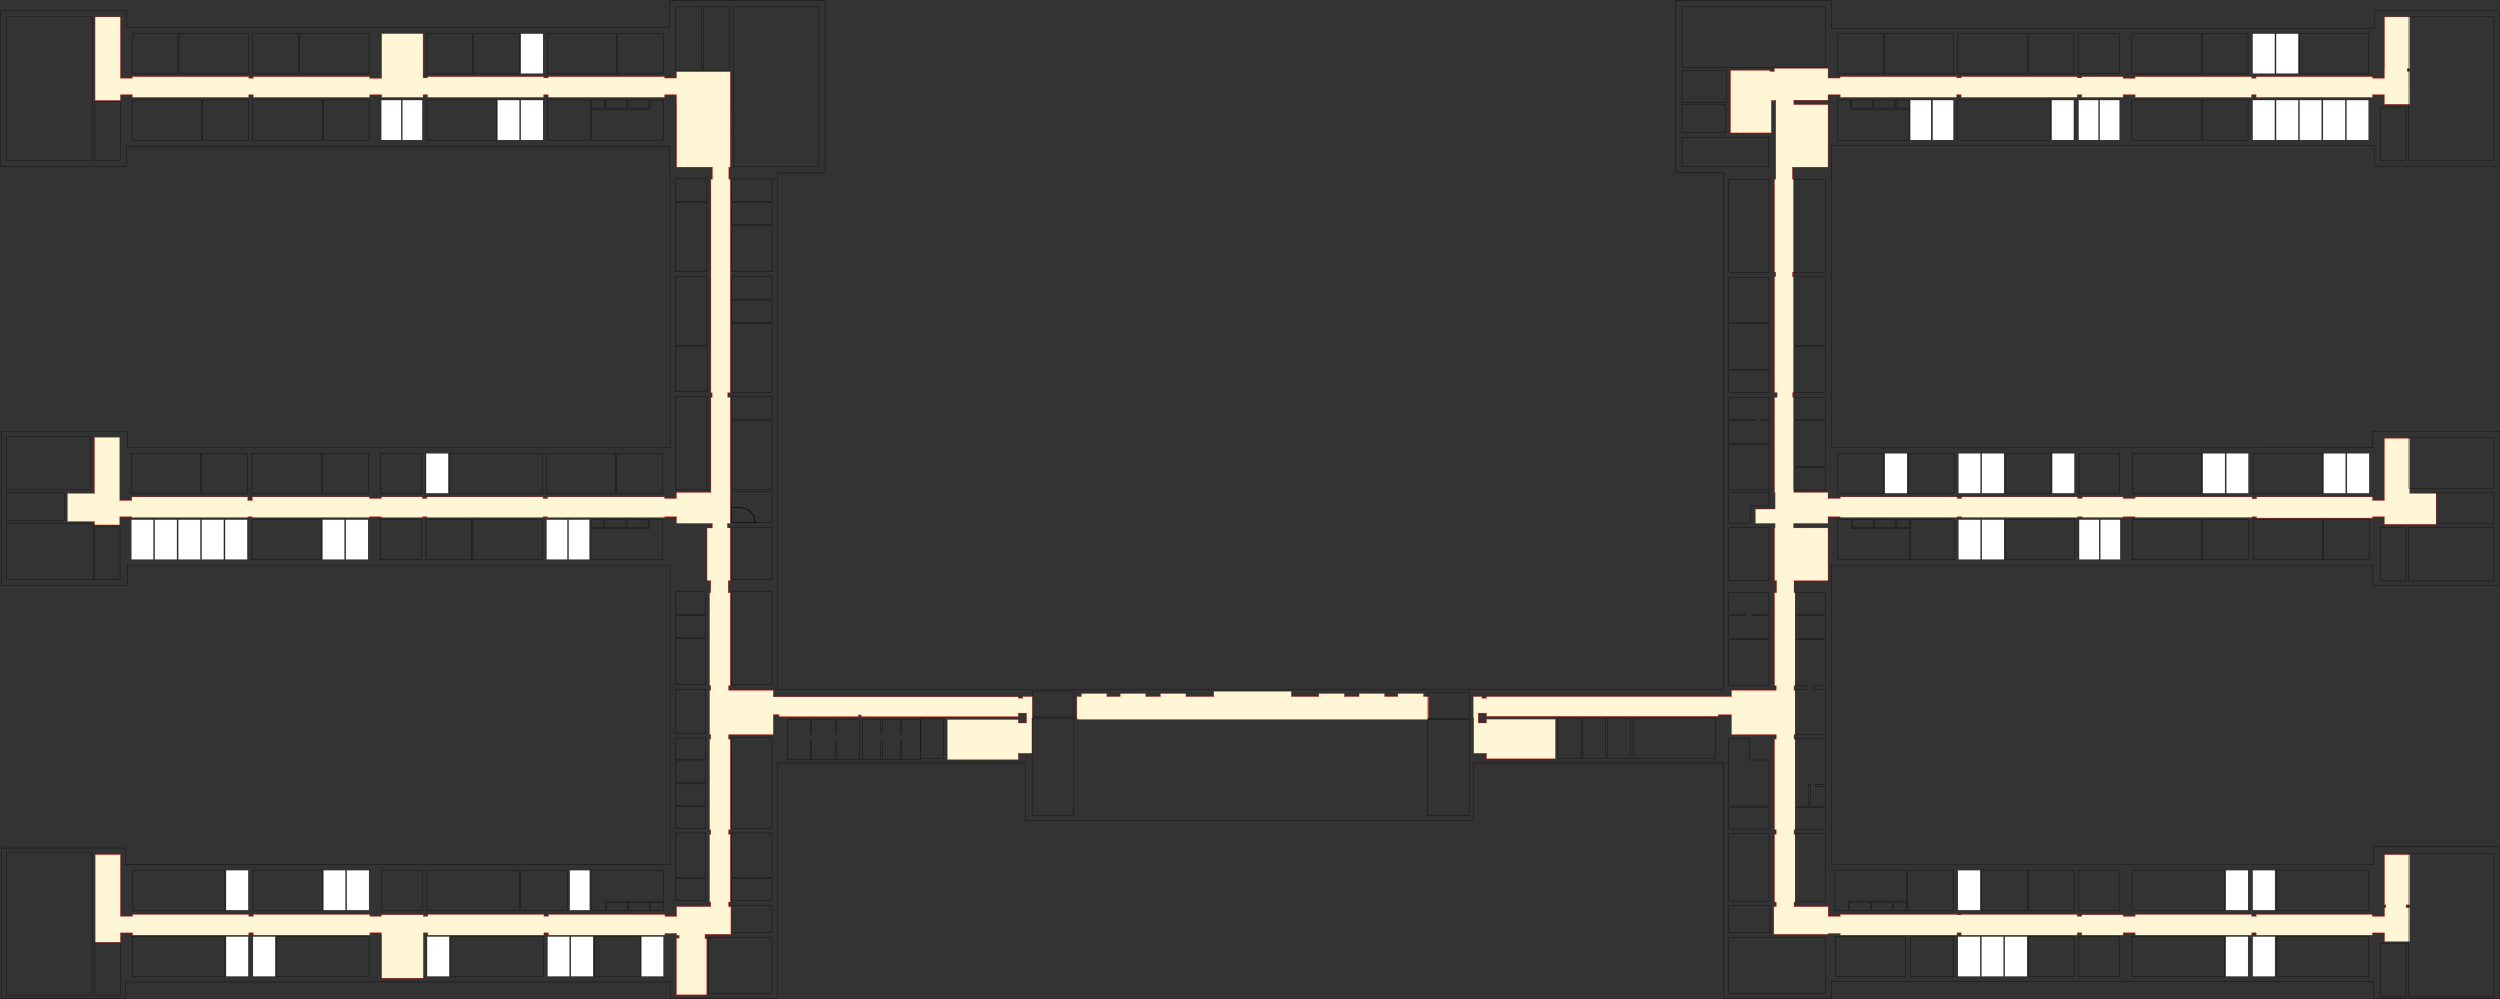 <?xml version="1.0" encoding="UTF-8" standalone="no"?>
<!-- Created with Inkscape (http://www.inkscape.org/) -->

<svg
   xmlns:dc="http://purl.org/dc/elements/1.1/"
   xmlns:cc="http://creativecommons.org/ns#"
   xmlns:rdf="http://www.w3.org/1999/02/22-rdf-syntax-ns#"
   xmlns:svg="http://www.w3.org/2000/svg"
   xmlns="http://www.w3.org/2000/svg"
   xmlns:sodipodi="http://sodipodi.sourceforge.net/DTD/sodipodi-0.dtd"
   xmlns:inkscape="http://www.inkscape.org/namespaces/inkscape"
   width="661.906mm"
   height="264.583mm"
   viewBox="0 0 661.906 264.583"
   version="1.1"
   id="svg23309"
   inkscape:version="0.92.4 (5da689c313, 2019-01-14)"
   sodipodi:docname="2этаж.svg">
  <rect x="0" y="0" width="661.906" height="264.583" fill="#333333" stroke="none"/>
  <defs
     id="defs23303" />
  <sodipodi:namedview
     id="base"
     pagecolor="#ffffff"
     bordercolor="#666666"
     borderopacity="1.0"
     inkscape:pageopacity="0.0"
     inkscape:pageshadow="2"
     inkscape:zoom="0.35"
     inkscape:cx="1059.6846"
     inkscape:cy="258.3723"
     inkscape:document-units="mm"
     inkscape:current-layer="svg23309"
     showgrid="false"
     fit-margin-top="0"
     fit-margin-left="0"
     fit-margin-right="0"
     fit-margin-bottom="0"
     inkscape:window-width="1600"
     inkscape:window-height="878"
     inkscape:window-x="-8"
     inkscape:window-y="-8"
     inkscape:window-maximized="1"
     inkscape:snap-intersection-paths="true" />
  <rect
     style="display:inline;opacity:1;fill:none;fill-opacity:1;fill-rule:evenodd;stroke:#000000;stroke-width:0.079;stroke-miterlimit:4;stroke-dasharray:none;stroke-opacity:1"
     id="aud-b217"
     width="16.826"
     height="14.826"
     x="187.579"
     y="248.173"
     inkscape:label="#rect71645" />
  <rect
     style="display:inline;opacity:1;fill:none;fill-opacity:1;fill-rule:evenodd;stroke:#000000;stroke-width:0.079;stroke-miterlimit:4;stroke-dasharray:none;stroke-opacity:1"
     id="aud-b217a"
     ref="aud-k101a"
     width="10.907"
     height="7.297"
     x="193.499"
     y="239.672"
     inkscape:label="#rect71656" />
  <rect
     style="display:inline;opacity:1;fill:none;fill-opacity:1;fill-rule:evenodd;stroke:#000000;stroke-width:0.079;stroke-miterlimit:4;stroke-dasharray:none;stroke-opacity:1"
     id="aud-gamf"
     width="22.565"
     height="37.939"
     x="1.818"
     y="4.476"
     inkscape:label="#rect71375" />
  <rect
     style="display:inline;opacity:1;fill:none;fill-opacity:1;fill-rule:evenodd;stroke:#000000;stroke-width:0.079;stroke-miterlimit:4;stroke-dasharray:none;stroke-opacity:1"
     id="aud-g201"
     ref="aud-g101"
     width="6.695"
     height="15.596"
     x="25.127"
     y="26.819"
     inkscape:label="#rect71377" />
  <rect
     style="display:inline;opacity:1;fill:none;fill-opacity:1;fill-rule:evenodd;stroke:#000000;stroke-width:0.079;stroke-miterlimit:4;stroke-dasharray:none;stroke-opacity:1"
     id="rect71453"
     width="22.566"
     height="42.367"
     x="194.239"
     y="1.819" />
  <rect
     style="display:inline;opacity:1;fill:none;fill-opacity:1;fill-rule:evenodd;stroke:#000000;stroke-width:0.079;stroke-miterlimit:4;stroke-dasharray:none;stroke-opacity:1"
     id="rect73549"
     width="11.796"
     height="8.368"
     x="445.327"
     y="18.681" />
  <path
     style="display:inline;opacity:1;fill:none;fill-opacity:1;fill-rule:evenodd;stroke:#000000;stroke-width:0.079;stroke-miterlimit:4;stroke-dasharray:none;stroke-opacity:1"
     d="m 445.327,27.563 v 0.488 7.085 h 11.628 v -7.085 h -0.274 v -0.488 z"
     id="rect73551"
     inkscape:connector-curvature="0" />
  <rect
     style="display:inline;opacity:1;fill:none;fill-opacity:1;fill-rule:evenodd;stroke:#000000;stroke-width:0.079;stroke-miterlimit:4;stroke-dasharray:none;stroke-opacity:1"
     id="rect73674"
     width="22.904"
     height="7.811"
     x="445.327"
     y="36.339" />
  <path
     style="display:inline;opacity:1;fill:none;fill-opacity:1;fill-rule:evenodd;stroke:#000000;stroke-width:0.079;stroke-miterlimit:4;stroke-dasharray:none;stroke-opacity:1"
     d="m 1.817,115.564 v 14.1 H 7.444 8.655 23.922 v -14.1 H 8.655 7.444 Z"
     id="aud-v202"
     inkscape:label="#rect71213"
     inkscape:connector-curvature="0" />
  <path
     style="display:inline;opacity:1;fill:none;fill-opacity:1;fill-rule:evenodd;stroke:#000000;stroke-width:0.079;stroke-miterlimit:4;stroke-dasharray:none;stroke-opacity:1"
     d="m 1.817,138.626 v 14.877 H 9.113 24.702 v -10.184 -4.693 H 9.113 Z"
     id="aud-v201"
     inkscape:label="#rect71225"
     inkscape:connector-curvature="0" />
  <rect
     style="display:inline;opacity:1;fill:none;fill-opacity:1;fill-rule:evenodd;stroke:#000000;stroke-width:0.079;stroke-miterlimit:4;stroke-dasharray:none;stroke-opacity:1"
     id="aud-v201a"
     width="6.801"
     height="13.993"
     x="24.985"
     y="139.511"
     inkscape:label="#rect71234" />
  <path
     style="display:inline;fill:#fff6d5;fill-rule:evenodd;stroke:#ff0000;stroke-width:0.3;stroke-miterlimit:4;stroke-dasharray:none"
     d="m 94.98,16.914 v 83.381 h 25.301 v -5.723 h 11.918 v 2.676 h 116.281 v -2.676 h 4.547 v 2.676 h 116.281 v -2.676 h 12.051 v 2.676 h 41.303 v -2.676 h 4.553 v 2.676 H 543.158 v -2.676 h 4.551 v 2.676 h 116.277 v -2.676 h 11.916 v 8.463 h 0.154 v 4.57 59.381 h 35.73 v 6.104 5.961 h -1.469 v 100.092 113.254 h 1.201 v 4.553 h -1.201 v 95.023 h -34.416 v 6.07 h -6.09 -5.83 v -1.549 H 547.129 v 1.549 h -4.557 v -1.549 H 426.52 v 1.549 h -4.557 v -1.549 H 381.092 v 1.549 h -12.066 v -1.549 H 252.109 v 3.545 h -4.557 v -3.545 H 131.697 v 3.545 H 119.637 V 436.777 H 94.443 v 56.139 H 67.359 v 28.176 h 27.084 v 3.385 h 25.193 v -8.174 h 12.061 v 0.809 h 115.855 v -0.809 h 4.557 v 0.809 h 116.916 v -0.809 h 12.066 v 0.809 h 40.871 v -0.809 h 4.557 v 0.809 h 116.053 v -0.809 h 4.557 v 0.809 h 116.854 v -0.809 h 5.83 6.09 v 6.635 h 35.83 v 4.553 h -5.336 v 52.678 h 3.752 v 12.051 h -1.176 v 92.846 h 1.176 v 4.557 h -1.176 v 44.316 h 1.176 v 4.551 h -1.176 v 90.504 h 1.176 v 4.555 h -1.176 v 67.742 h 1.176 v 4.557 h -34.107 v 9.748 h -5.488 v -0.074 h -6.254 v -1.867 H 547.982 v 1.867 h -4.551 v -1.867 H 427.441 v 1.867 h -4.555 v -1.549 h -41.855 v 1.549 h -11.514 v -1.867 H 253.082 v 1.867 h -4.553 v -1.867 H 132.492 v 1.867 H 120.271 V 853.857 H 95.094 v 55.805 31.979 h 25.178 v -9.6 h 12.221 v 2.26 H 248.529 v -2.314 h 4.553 v 2.314 h 116.436 v -2.314 h 11.514 v 2.314 h 0.383 v 42.951 h 41.473 v -42.951 -2.314 h 4.555 v 2.314 h 115.99 v -2.314 h 4.551 v 2.314 h 116.316 v -1.678 h 6.254 v -0.08 h 5.488 v 0.879 h -0.139 v 1.027 h 2.615 v 2.809 h -2.615 v 0.709 56.035 h 30.262 V 937.967 h -1.807 v -0.709 -2.809 -1.027 h 25.916 V 905.842 h -2.377 v -4.557 h 1.697 v -67.742 h -1.697 v -4.557 h 1.697 v -90.498 h -1.697 v -4.551 h 44.674 v -19.953 h 5.781 v 2.07 h 79.217 v -1.732 h 2.814 v 1.732 h 156.98 v -3.607 h 4.551 3.752 v 9.906 h -8.303 v -3.48 h -70.959 v 40.162 h 70.959 v -6.416 h 8.303 5.375 v -35.242 h 0.545 v -21.398 h -5.92 -3.752 v 1.607 h -4.551 v -1.324 h -156.98 -2.812 -79.217 -5.783 v -6.641 h -44.674 v -4.557 h 1.697 v -92.846 h -2.055 v -12.051 h 2.055 v -52.684 h -2.867 v -4.553 h 2.867 v -30.969 -95.02 h -2.545 v -4.553 h 2.545 V 279.139 179.051 h -1.395 V 173.09 167 h 1.395 V 103.029 71.604 h -53.691 v 6.363 H 663.986 V 76.627 H 547.709 v 1.205 H 543.158 V 76.627 H 427.215 v 1.205 h -4.553 V 76.627 33.654 h -41.303 v 42.973 1.607 H 369.309 V 76.627 H 253.027 v 1.473 h -4.547 V 76.627 H 132.199 v 1.473 H 120.281 V 16.914 Z m 2287.43,0 v 51.508 h -0.129 v 9.678 h -11.916 V 76.627 H 2254.084 v 1.473 h -4.547 V 76.627 H 2133.25 v 1.607 h -12.051 v -1.584 h -41.303 v 1.182 h -4.551 v -1.205 h -115.945 v 1.205 h -4.551 v -1.205 h -116.277 v 1.34 h -12.055 -0.131 v -9.709 h -53.557 v 3.113 h -4.551 v -1.102 h -39.264 v 62.52 h 29.297 9.967 1.414 v -32.404 h 3.137 v -0.352 h 1.42 v 4.551 74.467 h -1.285 v 92.842 h 1.205 v 4.557 c 0,0 -0.999,0.004 -1.195,0.004 v 115.756 h 2.535 v 0.184 4.551 h -2.545 v 95.02 h 0.535 v 16.598 h -19.664 v 14.367 H 1773.5 v 0.004 4.553 h -0.535 v 52.678 h 2.055 v 12.051 h -2.055 v 92.846 h 1.697 v 4.557 h -44.674 v 6.363 h -244.809 v 1.607 h -4.551 v -1.607 h -3.752 -5.008 v 21.398 h 0.627 v 35.238 h 4.383 6.193 2.109 v 5.488 h 68.865 v -39.625 h -68.865 v 3.871 h -2.109 -6.193 v -9.906 h 3.752 4.551 v 1.672 1.549 h 231.418 v -1.549 h 13.391 v 19.812 h 44.674 v 4.553 h -1.697 v 90.502 h 1.697 v 4.557 h -1.697 v 67.742 h 1.697 v 4.557 h -2.379 v 27.58 h 54.232 v -0.805 h 12.057 v 1.674 h 116.678 v -2.309 h 4.15 v 2.309 h 115.943 v -2.309 h 4.553 v 2.309 h 41.303 v -2.309 h 12.051 v 2.309 h 116.4 v -2.309 h 4.551 v 2.309 h 115.99 v -2.283 h 12.219 v 8.744 h 25.168 V 906.875 h -3.746 v -2.814 h 3.811 v -50.135 h -25.232 v 50.133 h 1.34 v 2.814 h -1.34 v 8.66 h -12.219 v -1.871 h -115.99 v 1.871 h -4.555 v -1.871 H 2133.252 v 1.871 h -12.051 v -1.547 h -41.309 v 1.547 h -4.551 v -1.871 h -115.945 v 0.453 h -4.149 v -0.453 h -116.68 v 1.871 h -12.055 v -9.697 h -34.108 v -4.557 h 1.176 v -67.742 h -1.176 v -4.555 h 1.176 v -90.504 h -1.176 v -4.551 h 1.176 v -44.312 h -1.176 v -4.555 h 1.176 v -92.846 h -1.176 v -12.051 h 33.979 v -52.684 h -34.488 v -4.553 h 34.488 v -6.635 h 12.184 v 0.809 h 116.744 v -0.809 h 4.557 v 0.809 h 115.943 v -0.809 h 4.547 v 0.809 h 40.836 v -0.809 h 12.051 v 0.809 h 116.814 v -0.809 h 4.551 v 1.291 h 115.746 v -1.291 h 11.916 v 7.504 h 51.781 v -30.926 h -26.479 v -54.928 h -25.303 v 54.928 7.158 h -11.916 v -3.545 h -115.746 v 1.877 h -4.551 v -1.877 h -116.814 v 1.549 h -12.051 v -1.539 h -40.836 v 1.539 h -4.547 v -1.549 h -115.943 v 1.549 h -4.557 v -1.549 h -116.744 v 1.549 h -12.184 v -6.07 h -34.147 v -95.02 h -1.201 v -4.551 -0.18 h 1.195 V 276.457 l -1.33,-0.004 v -4.557 h 1.336 v -92.846 h -1.469 V 167 h 35.615 v -62.412 h -34.147 v -4.551 h 34.147 v -5.469 h 0.129 12.055 v 2.676 h 116.277 v -2.676 h 4.551 v 2.676 h 115.945 v -2.676 h 4.551 v 2.676 h 41.303 v -2.676 h 12.051 v 2.676 h 116.281 v -2.676 h 4.553 v 2.676 h 116.279 v -2.676 h 11.918 v 9.604 h 22.692 2.609 V 71.236 h -2.609 v -2.814 h 2.609 V 16.914 Z M 1212.762,690.623 v 5.355 h -27.877 v -3.037 h -25.506 v 3.037 h -14.662 v -3.037 h -25.506 v 3.037 h -13.32 v -3.037 h -25.506 v 3.037 h -4.449 v 21.398 h 0.328 v 1.502 h 350.267 v -1.502 h 0.48 v -21.398 h -4.854 v -3.037 h -25.51 v 3.037 h -13.322 v -3.037 h -25.506 v 3.037 h -14.66 v -3.037 h -25.506 v 3.037 h -27.506 v -5.355 z"
     transform="scale(0.265)"
     id="way"
     inkscape:connector-curvature="0"
     sodipodi:nodetypes="ccccccccccccccccccccccccccccccccccccccccccccccccccccccccccccccccccccccccccccccccccccccccccccccccccccccccccccccccccccccccccccccccccccccccccccccccccccccccccccccccccccccccccccccccccccccccccccccccccccccccccccccccccccccccccccccccccccccccccccccccccccccccccccccccccccccccccccccccccccccccccccccccccccccccccccccccccccccccccccccccccccccccccccccccccccccccccccccccccccccccccccccccccccccccccccccccccccccccccccccccccccccccccccccccccccccccccccccccccccccccccccccccccccccccccccccccccccccccccccccccccccccccccccccccccccccccccccccccccccccccccccccccccccccccccccccccccccccccccccccccccccccccccccccccccccccccccccccccccccccccccccccccccccccc" />
  <path
     style="display:inline;fill:none;fill-rule:evenodd;stroke:#000000;stroke-width:0.079;stroke-miterlimit:4;stroke-dasharray:none"
     inkscape:connector-curvature="0"
     id="outline"
     d="M 177.254,0.171 V 7.256 H 33.467 v -4.428 H 0.168 V 44.062 H 33.467 v -5.314 H 177.254 v 7.049 h 0.16 V 118.577 H 33.775 v -4.428 H 0.4 v 40.77 H 33.775 v -5.313 H 177.414 v 79.35 H 33.203 v -4.428 H 0.402 v 39.887 H 33.203 v -4.428 H 177.414 v 4.428 h 28.409 v -62.414 h 65.711 v 15.3 h 118.608 v -15.3 h 66.169 v 62.414 h 28.534 v -4.461 h 143.572 v 4.461 h 33.319 v -40.187 h -33.319 v 4.654 H 484.845 v -79.276 h 143.404 v 5.313 h 33.483 v -40.773 h -33.483 v 4.428 H 484.845 v -72.795 -7.267 h 143.821 v 5.545 h 33.073 V 2.824 h -33.073 v 4.659 H 484.845 V 0.168 H 443.682 V 45.781 h 12.629 V 182.495 h -250.488 V 45.794 h 12.629 V 0.168 h -41.198 z"
     inkscape:label="#korpK-0-9" />
  <rect
     style="display:inline;opacity:1;fill:none;fill-opacity:1;fill-rule:evenodd;stroke:#000000;stroke-width:0.079;stroke-miterlimit:4;stroke-dasharray:none;stroke-opacity:1"
     id="aud-g219"
     ref="aud-g121"
     width="11.504"
     height="10.627"
     x="144.911"
     y="26.474"
     inkscape:label="#rect71562" />
  <rect
     style="display:inline;opacity:1;fill:none;fill-opacity:1;fill-rule:evenodd;stroke:#000000;stroke-width:0.079;stroke-miterlimit:4;stroke-dasharray:none;stroke-opacity:1"
     id="rect71564"
     width="3.436"
     height="2.134"
     x="156.699"
     y="26.474" />
  <rect
     style="display:inline;opacity:1;fill:none;fill-opacity:1;fill-rule:evenodd;stroke:#000000;stroke-width:0.079;stroke-miterlimit:4;stroke-dasharray:none;stroke-opacity:1"
     id="rect71566"
     width="5.562"
     height="2.134"
     x="160.418"
     y="26.474" />
  <rect
     style="display:inline;opacity:1;fill:none;fill-opacity:1;fill-rule:evenodd;stroke:#000000;stroke-width:0.079;stroke-miterlimit:4;stroke-dasharray:none;stroke-opacity:1"
     id="rect71568"
     width="5.562"
     height="2.134"
     x="166.263"
     y="26.474" />
  <path
     style="display:inline;opacity:1;fill:none;fill-opacity:1;fill-rule:evenodd;stroke:#000000;stroke-width:0.079;stroke-miterlimit:4;stroke-dasharray:none;stroke-opacity:1"
     d="m 172.109,26.474 v 2.416 h -15.41 v 8.211 h 15.41 3.568 v -10.627 z"
     id="gwc"
     inkscape:label="#rect71570"
     inkscape:connector-curvature="0" />
  <rect
     id="aud-g215a"
     width="5.933"
     height="10.627"
     x="131.659"
     y="26.474"
     style="fill:#ffffff;stroke:#000000;stroke-width:0.079;stroke-miterlimit:4;stroke-dasharray:none"
     inkscape:label="#rect23901-6-5-1" />
  <rect
     id="aud-g217"
     width="5.933"
     height="10.627"
     x="137.867"
     y="26.474"
     style="fill:#ffffff;stroke:#000000;stroke-width:0.079;stroke-miterlimit:4;stroke-dasharray:none"
     inkscape:label="#rect23901-8-0-4" />
  <rect
     style="fill:#ffffff;stroke:#000000;stroke-width:0.079;stroke-miterlimit:4;stroke-dasharray:none"
     y="26.474"
     x="100.902"
     height="10.627"
     width="5.34"
     id="aud-g211"
     inkscape:label="#rect23901-4-0-7" />
  <rect
     style="fill:#ffffff;stroke:#000000;stroke-width:0.079;stroke-miterlimit:4;stroke-dasharray:none"
     y="26.474"
     x="106.49"
     height="10.627"
     width="5.34"
     id="aud-g213"
     inkscape:label="#rect23901-0-9-8-8" />
  <rect
     id="rect23901-8-0-4-6"
     width="5.933"
     height="10.627"
     x="137.866"
     y="8.904"
     style="fill:#ffffff;stroke:#000000;stroke-width:0.079;stroke-miterlimit:4;stroke-dasharray:none" />
  <rect
     style="display:inline;opacity:1;fill:none;fill-opacity:1;fill-rule:evenodd;stroke:#000000;stroke-width:0.079;stroke-miterlimit:4;stroke-dasharray:none;stroke-opacity:1"
     id="rect71564-5"
     width="3.436"
     height="2.134"
     x="156.456"
     y="137.564" />
  <rect
     style="display:inline;opacity:1;fill:none;fill-opacity:1;fill-rule:evenodd;stroke:#000000;stroke-width:0.079;stroke-miterlimit:4;stroke-dasharray:none;stroke-opacity:1"
     id="rect71566-3"
     width="5.562"
     height="2.134"
     x="160.175"
     y="137.564" />
  <rect
     style="display:inline;opacity:1;fill:none;fill-opacity:1;fill-rule:evenodd;stroke:#000000;stroke-width:0.079;stroke-miterlimit:4;stroke-dasharray:none;stroke-opacity:1"
     id="rect71568-7"
     width="5.562"
     height="2.134"
     x="166.02"
     y="137.564" />
  <path
     style="display:inline;opacity:1;fill:none;fill-opacity:1;fill-rule:evenodd;stroke:#000000;stroke-width:0.079;stroke-miterlimit:4;stroke-dasharray:none;stroke-opacity:1"
     d="m 171.866,137.564 v 2.416 h -15.41 v 8.211 h 15.41 3.568 v -10.627 z"
     id="gwc-8"
     inkscape:label="#rect71570"
     inkscape:connector-curvature="0" />
  <rect
     id="aud-v203"
     width="5.933"
     height="10.627"
     x="34.736"
     y="137.564"
     style="fill:#ffffff;stroke:#000000;stroke-width:0.079;stroke-miterlimit:4;stroke-dasharray:none"
     inkscape:label="#rect23901-95" />
  <rect
     id="aud-v205"
     width="5.933"
     height="10.627"
     x="40.944"
     y="137.564"
     style="fill:#ffffff;stroke:#000000;stroke-width:0.079;stroke-miterlimit:4;stroke-dasharray:none"
     inkscape:label="#rect23901-0-95" />
  <rect
     id="aud-v207"
     width="5.933"
     height="10.627"
     x="47.152"
     y="137.564"
     style="fill:#ffffff;stroke:#000000;stroke-width:0.079;stroke-miterlimit:4;stroke-dasharray:none"
     inkscape:label="#rect23901-7-7" />
  <rect
     id="aud-v209"
     width="5.933"
     height="10.627"
     x="53.36"
     y="137.564"
     style="fill:#ffffff;stroke:#000000;stroke-width:0.079;stroke-miterlimit:4;stroke-dasharray:none"
     inkscape:label="#rect23901-6-1" />
  <rect
     id="aud-v209a"
     width="5.933"
     height="10.627"
     x="59.568"
     y="137.564"
     style="fill:#ffffff;stroke:#000000;stroke-width:0.079;stroke-miterlimit:4;stroke-dasharray:none"
     inkscape:label="#rect23901-8-4" />
  <rect
     id="aud-v213"
     width="5.933"
     height="10.627"
     x="85.329"
     y="137.564"
     style="fill:#ffffff;stroke:#000000;stroke-width:0.079;stroke-miterlimit:4;stroke-dasharray:none"
     inkscape:label="#rect23901-6-5-7" />
  <rect
     id="aud-v215"
     width="5.933"
     height="10.627"
     x="91.538"
     y="137.564"
     style="fill:#ffffff;stroke:#000000;stroke-width:0.079;stroke-miterlimit:4;stroke-dasharray:none"
     inkscape:label="#rect23901-8-0-7" />
  <rect
     id="aud-v212a"
     width="5.933"
     height="10.627"
     x="112.791"
     y="119.994"
     style="fill:#ffffff;stroke:#000000;stroke-width:0.079;stroke-miterlimit:4;stroke-dasharray:none"
     inkscape:label="#rect23901-4-0-8-2" />
  <rect
     style="display:inline;opacity:1;fill:none;fill-opacity:1;fill-rule:evenodd;stroke:#000000;stroke-width:0.079;stroke-miterlimit:4;stroke-dasharray:none;stroke-opacity:1"
     id="rect71564-5-6"
     width="3.436"
     height="2.134"
     x="-175.695"
     y="-240.994"
     transform="scale(-1)" />
  <rect
     style="display:inline;opacity:1;fill:none;fill-opacity:1;fill-rule:evenodd;stroke:#000000;stroke-width:0.079;stroke-miterlimit:4;stroke-dasharray:none;stroke-opacity:1"
     id="rect71566-3-8"
     width="5.562"
     height="2.134"
     x="-171.976"
     y="-240.994"
     transform="scale(-1)" />
  <rect
     style="display:inline;opacity:1;fill:none;fill-opacity:1;fill-rule:evenodd;stroke:#000000;stroke-width:0.079;stroke-miterlimit:4;stroke-dasharray:none;stroke-opacity:1"
     id="rect71568-7-2"
     width="5.562"
     height="2.134"
     x="-166.131"
     y="-240.994"
     transform="scale(-1)" />
  <path
     style="display:inline;opacity:1;fill:none;fill-opacity:1;fill-rule:evenodd;stroke:#000000;stroke-width:0.079;stroke-miterlimit:4;stroke-dasharray:none;stroke-opacity:1"
     d="m 160.286,240.994 v -2.416 h 15.41 v -8.211 h -15.41 -3.568 v 10.627 z"
     id="gwc-8-2"
     inkscape:label="#rect71570"
     inkscape:connector-curvature="0" />
  <rect
     id="aud-b203"
     width="5.933"
     height="10.627"
     x="59.826"
     y="247.937"
     style="fill:#ffffff;stroke:#000000;stroke-width:0.079;stroke-miterlimit:4;stroke-dasharray:none"
     inkscape:label="#rect23901-8-4-2" />
  <rect
     id="aud-b205"
     width="5.933"
     height="10.627"
     x="66.962"
     y="247.937"
     style="fill:#ffffff;stroke:#000000;stroke-width:0.079;stroke-miterlimit:4;stroke-dasharray:none"
     inkscape:label="#rect23901-4-02-2" />
  <rect
     id="aud-b209a"
     width="5.933"
     height="10.627"
     x="113.049"
     y="247.937"
     style="fill:#ffffff;stroke:#000000;stroke-width:0.079;stroke-miterlimit:4;stroke-dasharray:none"
     inkscape:label="#rect23901-4-0-1-1" />
  <rect
     id="aud-b204"
     width="5.933"
     height="10.627"
     x="59.825"
     y="230.367"
     style="fill:#ffffff;stroke:#000000;stroke-width:0.079;stroke-miterlimit:4;stroke-dasharray:none"
     inkscape:label="#rect23901-8-7-4-3" />
  <rect
     id="aud-b206"
     width="5.933"
     height="10.627"
     x="85.586"
     y="230.367"
     style="fill:#ffffff;stroke:#000000;stroke-width:0.079;stroke-miterlimit:4;stroke-dasharray:none"
     inkscape:label="#rect23901-6-5-0-7-4" />
  <rect
     id="rect23901-8-0-2-8-3"
     width="5.933"
     height="10.627"
     x="91.794"
     y="230.367"
     style="fill:#ffffff;stroke:#000000;stroke-width:0.079;stroke-miterlimit:4;stroke-dasharray:none" />
  <rect
     style="display:inline;opacity:1;fill:none;fill-opacity:1;fill-rule:evenodd;stroke:#000000;stroke-width:0.079;stroke-miterlimit:4;stroke-dasharray:none;stroke-opacity:1"
     id="rect71564-2"
     width="3.436"
     height="2.134"
     x="-505.438"
     y="26.473"
     transform="scale(-1,1)" />
  <rect
     style="display:inline;opacity:1;fill:none;fill-opacity:1;fill-rule:evenodd;stroke:#000000;stroke-width:0.079;stroke-miterlimit:4;stroke-dasharray:none;stroke-opacity:1"
     id="rect71566-5"
     width="5.562"
     height="2.134"
     x="-501.718"
     y="26.473"
     transform="scale(-1,1)" />
  <rect
     style="display:inline;opacity:1;fill:none;fill-opacity:1;fill-rule:evenodd;stroke:#000000;stroke-width:0.079;stroke-miterlimit:4;stroke-dasharray:none;stroke-opacity:1"
     id="rect71568-4"
     width="5.562"
     height="2.134"
     x="-495.873"
     y="26.473"
     transform="scale(-1,1)" />
  <path
     style="display:inline;opacity:1;fill:none;fill-opacity:1;fill-rule:evenodd;stroke:#000000;stroke-width:0.079;stroke-miterlimit:4;stroke-dasharray:none;stroke-opacity:1"
     d="m 490.028,26.473 v 2.416 h 15.41 v 8.211 h -15.41 -3.568 v -10.627 z"
     id="gwc-2"
     inkscape:label="#rect71570"
     inkscape:connector-curvature="0" />
  <rect
     id="aud-j202a"
     width="5.933"
     height="10.627"
     x="621.225"
     y="26.473"
     style="fill:#ffffff;stroke:#000000;stroke-width:0.079;stroke-miterlimit:4;stroke-dasharray:none"
     inkscape:label="#rect23901-1" />
  <rect
     id="aud-j202b"
     width="5.933"
     height="10.627"
     x="615.017"
     y="26.473"
     style="fill:#ffffff;stroke:#000000;stroke-width:0.079;stroke-miterlimit:4;stroke-dasharray:none"
     inkscape:label="#rect23901-0-8" />
  <rect
     id="aud-j202v"
     width="5.933"
     height="10.627"
     x="608.809"
     y="26.473"
     style="fill:#ffffff;stroke:#000000;stroke-width:0.079;stroke-miterlimit:4;stroke-dasharray:none"
     inkscape:label="#rect23901-7-9" />
  <rect
     id="aud-j202g"
     width="5.933"
     height="10.627"
     x="602.6"
     y="26.473"
     style="fill:#ffffff;stroke:#000000;stroke-width:0.079;stroke-miterlimit:4;stroke-dasharray:none"
     inkscape:label="#rect23901-6-3" />
  <rect
     id="aud-j204"
     width="5.933"
     height="10.627"
     x="596.392"
     y="26.473"
     style="fill:#ffffff;stroke:#000000;stroke-width:0.079;stroke-miterlimit:4;stroke-dasharray:none"
     inkscape:label="#rect23901-8-5" />
  <rect
     id="aud-j214"
     width="5.933"
     height="10.627"
     x="543.169"
     y="26.473"
     style="fill:#ffffff;stroke:#000000;stroke-width:0.079;stroke-miterlimit:4;stroke-dasharray:none"
     inkscape:label="#rect23901-4-0-18" />
  <rect
     style="fill:#ffffff;stroke:#000000;stroke-width:0.079;stroke-miterlimit:4;stroke-dasharray:none"
     y="26.473"
     x="555.895"
     height="10.627"
     width="5.34"
     id="aud-j210"
     inkscape:label="#rect23901-4-0-7-33" />
  <rect
     style="fill:#ffffff;stroke:#000000;stroke-width:0.079;stroke-miterlimit:4;stroke-dasharray:none"
     y="26.473"
     x="550.307"
     height="10.627"
     width="5.34"
     id="aud-j212"
     inkscape:label="#rect23901-0-9-8-8-5" />
  <rect
     id="aud-j205a"
     width="5.933"
     height="10.627"
     x="602.601"
     y="8.903"
     style="fill:#ffffff;stroke:#000000;stroke-width:0.079;stroke-miterlimit:4;stroke-dasharray:none"
     inkscape:label="#rect23901-6-4-5" />
  <rect
     id="aud-j207"
     width="5.933"
     height="10.627"
     x="596.393"
     y="8.903"
     style="fill:#ffffff;stroke:#000000;stroke-width:0.079;stroke-miterlimit:4;stroke-dasharray:none"
     inkscape:label="#rect23901-8-7-3" />
  <rect
     style="display:inline;opacity:1;fill:none;fill-opacity:1;fill-rule:evenodd;stroke:#000000;stroke-width:0.079;stroke-miterlimit:4;stroke-dasharray:none;stroke-opacity:1"
     id="aud-e228"
     ref="aud-g121"
     width="11.504"
     height="10.627"
     x="505.861"
     y="137.561"
     inkscape:label="#rect71562" />
  <rect
     style="display:inline;opacity:1;fill:none;fill-opacity:1;fill-rule:evenodd;stroke:#000000;stroke-width:0.079;stroke-miterlimit:4;stroke-dasharray:none;stroke-opacity:1"
     id="rect71564-2-8"
     width="3.436"
     height="2.134"
     x="-505.578"
     y="137.561"
     transform="scale(-1,1)" />
  <rect
     style="display:inline;opacity:1;fill:none;fill-opacity:1;fill-rule:evenodd;stroke:#000000;stroke-width:0.079;stroke-miterlimit:4;stroke-dasharray:none;stroke-opacity:1"
     id="rect71566-5-2"
     width="5.562"
     height="2.134"
     x="-501.859"
     y="137.561"
     transform="scale(-1,1)" />
  <rect
     style="display:inline;opacity:1;fill:none;fill-opacity:1;fill-rule:evenodd;stroke:#000000;stroke-width:0.079;stroke-miterlimit:4;stroke-dasharray:none;stroke-opacity:1"
     id="rect71568-4-4"
     width="5.562"
     height="2.134"
     x="-496.014"
     y="137.561"
     transform="scale(-1,1)" />
  <path
     style="display:inline;opacity:1;fill:none;fill-opacity:1;fill-rule:evenodd;stroke:#000000;stroke-width:0.079;stroke-miterlimit:4;stroke-dasharray:none;stroke-opacity:1"
     d="m 490.169,137.562 v 2.416 h 15.41 v 8.211 h -15.41 -3.568 v -10.627 z"
     id="gwc-2-1"
     inkscape:label="#rect71570"
     inkscape:connector-curvature="0" />
  <rect
     id="aud-e222"
     width="5.933"
     height="10.627"
     x="524.685"
     y="137.561"
     style="fill:#ffffff;stroke:#000000;stroke-width:0.079;stroke-miterlimit:4;stroke-dasharray:none"
     inkscape:label="#rect23901-6-5-1-1-5" />
  <rect
     id="aud-e224"
     width="5.933"
     height="10.627"
     x="518.477"
     y="137.561"
     style="fill:#ffffff;stroke:#000000;stroke-width:0.079;stroke-miterlimit:4;stroke-dasharray:none"
     inkscape:label="#rect23901-8-0-4-4-3" />
  <rect
     style="fill:#ffffff;stroke:#000000;stroke-width:0.079;stroke-miterlimit:4;stroke-dasharray:none"
     y="137.561"
     x="556.035"
     height="10.627"
     width="5.34"
     id="aud-e216"
     inkscape:label="#rect23901-4-0-7-33-4" />
  <rect
     style="fill:#ffffff;stroke:#000000;stroke-width:0.079;stroke-miterlimit:4;stroke-dasharray:none"
     y="137.561"
     x="550.447"
     height="10.627"
     width="5.34"
     id="aud-e218"
     inkscape:label="#rect23901-0-9-8-8-5-0" />
  <rect
     id="aud-e203"
     width="5.933"
     height="10.627"
     x="621.366"
     y="119.992"
     style="fill:#ffffff;stroke:#000000;stroke-width:0.079;stroke-miterlimit:4;stroke-dasharray:none"
     inkscape:label="#rect23901-9-5-3" />
  <rect
     id="rect23901-0-7-1-8"
     width="5.933"
     height="10.627"
     x="615.158"
     y="119.992"
     style="fill:#ffffff;stroke:#000000;stroke-width:0.079;stroke-miterlimit:4;stroke-dasharray:none" />
  <rect
     id="aud-e209"
     width="5.933"
     height="10.627"
     x="589.397"
     y="119.992"
     style="fill:#ffffff;stroke:#000000;stroke-width:0.079;stroke-miterlimit:4;stroke-dasharray:none"
     inkscape:label="#rect23901-4-4-8-5" />
  <rect
     id="aud-e211"
     width="5.933"
     height="10.627"
     x="583.189"
     y="119.992"
     style="fill:#ffffff;stroke:#000000;stroke-width:0.079;stroke-miterlimit:4;stroke-dasharray:none"
     inkscape:label="#rect23901-0-9-6-16-1" />
  <rect
     id="aud-e215b"
     width="5.933"
     height="10.627"
     x="543.31"
     y="119.992"
     style="fill:#ffffff;stroke:#000000;stroke-width:0.079;stroke-miterlimit:4;stroke-dasharray:none"
     inkscape:label="#rect23901-4-0-8-22-0" />
  <rect
     id="aud-e217"
     width="5.933"
     height="10.627"
     x="524.686"
     y="119.992"
     style="fill:#ffffff;stroke:#000000;stroke-width:0.079;stroke-miterlimit:4;stroke-dasharray:none"
     inkscape:label="#rect23901-6-5-1-0-3-6" />
  <rect
     id="aud-e219"
     width="5.933"
     height="10.627"
     x="518.478"
     y="119.992"
     style="fill:#ffffff;stroke:#000000;stroke-width:0.079;stroke-miterlimit:4;stroke-dasharray:none"
     inkscape:label="#rect23901-8-0-4-6-3-7" />
  <rect
     style="fill:#ffffff;stroke:#000000;stroke-width:0.079;stroke-miterlimit:4;stroke-dasharray:none"
     y="119.992"
     x="499.012"
     height="10.627"
     width="5.933"
     id="aud-e223a"
     inkscape:label="#rect23901-7-2-2-4-2-7-2" />
  <rect
     style="display:inline;opacity:1;fill:none;fill-opacity:1;fill-rule:evenodd;stroke:#000000;stroke-width:0.079;stroke-miterlimit:4;stroke-dasharray:none;stroke-opacity:1"
     id="aud-d218"
     ref="aud-g121"
     width="11.504"
     height="10.627"
     x="505.752"
     y="247.94"
     inkscape:label="#rect71562" />
  <g
     id="g3397"
     transform="matrix(2.541,0,0,2.541,84.435,-246.195)"
     style="stroke-width:0.031;stroke-miterlimit:4;stroke-dasharray:none">
    <rect
       transform="scale(-1)"
       y="-191.722"
       x="-165.438"
       height="0.84"
       width="1.352"
       id="rect71564-2-8-5"
       style="display:inline;opacity:1;fill:none;fill-opacity:1;fill-rule:evenodd;stroke:#000000;stroke-width:0.031;stroke-miterlimit:4;stroke-dasharray:none;stroke-opacity:1" />
    <rect
       transform="scale(-1)"
       y="-191.722"
       x="-163.975"
       height="0.84"
       width="2.189"
       id="rect71566-5-2-6"
       style="display:inline;opacity:1;fill:none;fill-opacity:1;fill-rule:evenodd;stroke:#000000;stroke-width:0.031;stroke-miterlimit:4;stroke-dasharray:none;stroke-opacity:1" />
    <rect
       transform="scale(-1)"
       y="-191.722"
       x="-161.674"
       height="0.84"
       width="2.189"
       id="rect71568-4-4-3"
       style="display:inline;opacity:1;fill:none;fill-opacity:1;fill-rule:evenodd;stroke:#000000;stroke-width:0.031;stroke-miterlimit:4;stroke-dasharray:none;stroke-opacity:1" />
    <path
       inkscape:connector-curvature="0"
       inkscape:label="#rect71570"
       id="gwc-2-1-7"
       d="m 159.374,191.722 v -0.951 h 6.064 v -3.231 h -6.064 -1.404 v 4.182 z"
       style="display:inline;opacity:1;fill:none;fill-opacity:1;fill-rule:evenodd;stroke:#000000;stroke-width:0.031;stroke-miterlimit:4;stroke-dasharray:none;stroke-opacity:1" />
  </g>
  <rect
     id="aud-d204"
     width="5.933"
     height="10.627"
     x="596.424"
     y="247.94"
     style="fill:#ffffff;stroke:#000000;stroke-width:0.079;stroke-miterlimit:4;stroke-dasharray:none"
     inkscape:label="#rect23901-8-5-7-3" />
  <rect
     id="aud-d206"
     width="5.933"
     height="10.627"
     x="589.287"
     y="247.94"
     style="fill:#ffffff;stroke:#000000;stroke-width:0.079;stroke-miterlimit:4;stroke-dasharray:none"
     inkscape:label="#rect23901-4-8-3-0" />
  <rect
     id="aud-d212"
     width="5.933"
     height="10.627"
     x="530.785"
     y="247.94"
     style="fill:#ffffff;stroke:#000000;stroke-width:0.079;stroke-miterlimit:4;stroke-dasharray:none"
     inkscape:label="#rect23901-7-2-2-7-4-9" />
  <rect
     id="aud-d214"
     width="5.933"
     height="10.627"
     x="524.576"
     y="247.94"
     style="fill:#ffffff;stroke:#000000;stroke-width:0.079;stroke-miterlimit:4;stroke-dasharray:none"
     inkscape:label="#rect23901-6-5-1-1-5-8" />
  <rect
     id="aud-d216"
     width="5.933"
     height="10.627"
     x="518.368"
     y="247.94"
     style="fill:#ffffff;stroke:#000000;stroke-width:0.079;stroke-miterlimit:4;stroke-dasharray:none"
     inkscape:label="#rect23901-8-0-4-4-3-9" />
  <rect
     id="aud-d203"
     width="5.933"
     height="10.627"
     x="596.424"
     y="230.37"
     style="fill:#ffffff;stroke:#000000;stroke-width:0.079;stroke-miterlimit:4;stroke-dasharray:none"
     inkscape:label="#rect23901-8-7-3-3-5" />
  <rect
     id="aud-d205"
     width="5.933"
     height="10.627"
     x="589.288"
     y="230.37"
     style="fill:#ffffff;stroke:#000000;stroke-width:0.079;stroke-miterlimit:4;stroke-dasharray:none"
     inkscape:label="#rect23901-4-4-8-5-1" />
  <rect
     id="aud-d215"
     width="5.933"
     height="10.627"
     x="518.369"
     y="230.37"
     style="fill:#ffffff;stroke:#000000;stroke-width:0.079;stroke-miterlimit:4;stroke-dasharray:none"
     inkscape:label="#rect23901-8-0-4-6-3-7-4" />
  <rect
     style="fill:none;stroke:#000000;stroke-width:0.079;stroke-miterlimit:4;stroke-dasharray:none;stroke-opacity:1"
     id="aud-v200"
     width="15.275"
     height="7.475"
     x="1.818"
     y="130.407"
     inkscape:label="#rect1835" />
  <rect
     style="fill:none;stroke:#000000;stroke-width:0.079;stroke-miterlimit:4;stroke-dasharray:none;stroke-opacity:1"
     id="aud-v211"
     width="18.349"
     height="10.627"
     x="66.705"
     y="137.564"
     inkscape:label="#rect2787" />
  <rect
     style="fill:none;stroke:#000000;stroke-width:0.079;stroke-miterlimit:4;stroke-dasharray:none;stroke-opacity:1"
     id="aud-v217"
     width="10.917"
     height="10.616"
     x="100.67"
     y="137.575"
     inkscape:label="#rect2790" />
  <rect
     style="fill:none;stroke:#000000;stroke-width:0.079;stroke-miterlimit:4;stroke-dasharray:none;stroke-opacity:1"
     id="aud-v219"
     width="12.141"
     height="10.627"
     x="112.791"
     y="137.564"
     inkscape:label="#rect2792" />
  <rect
     style="fill:none;stroke:#000000;stroke-width:0.079;stroke-miterlimit:4;stroke-dasharray:none;stroke-opacity:1"
     id="aud-v221"
     width="18.349"
     height="10.627"
     x="125.208"
     y="137.564"
     inkscape:label="#rect2794" />
  <rect
     style="fill:#ffffff;stroke:#000000;stroke-width:0.079;stroke-miterlimit:4;stroke-dasharray:none"
     y="137.563"
     x="144.667"
     height="10.63"
     width="5.596"
     id="aud-v223"
     inkscape:label="#rect23901-4-0-8-5-9-79" />
  <rect
     style="fill:#ffffff;stroke:#000000;stroke-width:0.079;stroke-miterlimit:4;stroke-dasharray:none"
     y="137.563"
     x="150.522"
     height="10.63"
     width="5.596"
     id="aud-v225"
     inkscape:label="#rect23901-0-9-8-0-4-6-8" />
  <rect
     style="fill:none;stroke:#000000;stroke-width:0.079;stroke-miterlimit:4;stroke-dasharray:none;stroke-opacity:1"
     id="aud-v204"
     width="18.349"
     height="10.627"
     x="34.735"
     y="119.994"
     inkscape:label="#rect2814" />
  <rect
     style="fill:none;stroke:#000000;stroke-width:0.079;stroke-miterlimit:4;stroke-dasharray:none;stroke-opacity:1"
     id="aud-v206"
     width="12.141"
     height="10.627"
     x="53.36"
     y="119.994"
     inkscape:label="#rect2816" />
  <rect
     style="fill:none;stroke:#000000;stroke-width:0.079;stroke-miterlimit:4;stroke-dasharray:none;stroke-opacity:1"
     id="aud-v208"
     width="18.349"
     height="10.627"
     x="66.704"
     y="119.994"
     inkscape:label="#rect2818" />
  <rect
     style="fill:none;stroke:#000000;stroke-width:0.079;stroke-miterlimit:4;stroke-dasharray:none;stroke-opacity:1"
     id="aud-v210"
     width="12.141"
     height="10.627"
     x="85.329"
     y="119.994"
     inkscape:label="#rect2820" />
  <rect
     style="fill:none;stroke:#000000;stroke-width:0.079;stroke-miterlimit:4;stroke-dasharray:none;stroke-opacity:1"
     id="aud-v210a"
     width="10.928"
     height="10.627"
     x="100.658"
     y="119.994"
     inkscape:label="#rect2822" />
  <rect
     style="fill:none;stroke:#000000;stroke-width:0.079;stroke-miterlimit:4;stroke-dasharray:none;stroke-opacity:1"
     id="aud-v212"
     width="24.558"
     height="10.627"
     x="118.999"
     y="119.994"
     inkscape:label="#rect2824" />
  <rect
     style="fill:none;stroke:#000000;stroke-width:0.079;stroke-miterlimit:4;stroke-dasharray:none;stroke-opacity:1"
     id="aud-v214"
     width="18.349"
     height="10.627"
     x="144.672"
     y="119.994"
     inkscape:label="#rect2826" />
  <rect
     style="fill:none;stroke:#000000;stroke-width:0.079;stroke-miterlimit:4;stroke-dasharray:none;stroke-opacity:1"
     id="aud-v216"
     width="12.141"
     height="10.627"
     x="163.297"
     y="119.994"
     inkscape:label="#rect2828" />
  <rect
     style="fill:none;stroke:#000000;stroke-width:0.079;stroke-miterlimit:4;stroke-dasharray:none;stroke-opacity:1"
     id="aud-g203"
     width="18.349"
     height="10.628"
     x="34.979"
     y="26.474"
     inkscape:label="#rect2966" />
  <rect
     style="fill:none;stroke:#000000;stroke-width:0.079;stroke-miterlimit:4;stroke-dasharray:none;stroke-opacity:1"
     id="aud-g205"
     width="12.141"
     height="10.628"
     x="53.603"
     y="26.474"
     inkscape:label="#rect2968" />
  <rect
     style="fill:none;stroke:#000000;stroke-width:0.079;stroke-miterlimit:4;stroke-dasharray:none;stroke-opacity:1"
     id="aud-g207"
     width="18.35"
     height="10.628"
     x="66.947"
     y="26.474"
     inkscape:label="#rect2970" />
  <rect
     style="fill:none;stroke:#000000;stroke-width:0.079;stroke-miterlimit:4;stroke-dasharray:none;stroke-opacity:1"
     id="aud-g209"
     width="12.141"
     height="10.628"
     x="85.572"
     y="26.474"
     inkscape:label="#rect2972" />
  <rect
     style="fill:none;stroke:#000000;stroke-width:0.079;stroke-miterlimit:4;stroke-dasharray:none;stroke-opacity:1"
     id="aud-g215"
     width="18.349"
     height="10.628"
     x="113.034"
     y="26.474"
     inkscape:label="#rect2974" />
  <rect
     style="fill:none;stroke:#000000;stroke-width:0.079;stroke-miterlimit:4;stroke-dasharray:none;stroke-opacity:1"
     id="aud-g204"
     width="12.141"
     height="10.628"
     x="34.978"
     y="8.904"
     inkscape:label="#rect2976" />
  <rect
     style="fill:none;stroke:#000000;stroke-width:0.079;stroke-miterlimit:4;stroke-dasharray:none;stroke-opacity:1"
     id="aud-g206"
     width="18.349"
     height="10.628"
     x="47.394"
     y="8.904"
     inkscape:label="#rect2978" />
  <rect
     style="fill:none;stroke:#000000;stroke-width:0.079;stroke-miterlimit:4;stroke-dasharray:none;stroke-opacity:1"
     id="aud-g208"
     width="12.141"
     height="10.628"
     x="66.947"
     y="8.904"
     inkscape:label="#rect2980" />
  <rect
     style="fill:none;stroke:#000000;stroke-width:0.079;stroke-miterlimit:4;stroke-dasharray:none;stroke-opacity:1"
     id="aud-g210"
     width="18.349"
     height="10.628"
     x="79.364"
     y="8.904"
     inkscape:label="#rect2982" />
  <rect
     style="fill:none;stroke:#000000;stroke-width:0.079;stroke-miterlimit:4;stroke-dasharray:none;stroke-opacity:1"
     id="rect2987"
     width="12.141"
     height="10.628"
     x="113.034"
     y="8.904" />
  <rect
     style="fill:none;stroke:#000000;stroke-width:0.079;stroke-miterlimit:4;stroke-dasharray:none;stroke-opacity:1"
     id="aud-g212"
     width="12.141"
     height="10.628"
     x="125.45"
     y="8.904"
     inkscape:label="#rect2991" />
  <rect
     style="fill:none;stroke:#000000;stroke-width:0.079;stroke-miterlimit:4;stroke-dasharray:none;stroke-opacity:1"
     id="aud-g216"
     width="18.349"
     height="10.628"
     x="144.915"
     y="8.904"
     inkscape:label="#rect2993" />
  <rect
     style="fill:none;stroke:#000000;stroke-width:0.079;stroke-miterlimit:4;stroke-dasharray:none;stroke-opacity:1"
     id="aud-g218"
     width="12.141"
     height="10.628"
     x="163.54"
     y="8.904"
     inkscape:label="#rect2995" />
  <rect
     style="display:inline;opacity:1;fill:none;fill-opacity:1;fill-rule:evenodd;stroke:#000000;stroke-width:0.079;stroke-miterlimit:4;stroke-dasharray:none;stroke-opacity:1"
     id="aud-g220"
     width="6.845"
     height="16.905"
     x="178.835"
     y="1.789"
     inkscape:label="#rect71451-4" />
  <rect
     style="display:inline;opacity:1;fill:none;fill-opacity:1;fill-rule:evenodd;stroke:#000000;stroke-width:0.079;stroke-miterlimit:4;stroke-dasharray:none;stroke-opacity:1"
     id="aud-g220b"
     width="6.845"
     height="16.905"
     x="186.19"
     y="1.819"
     inkscape:label="#rect71451-4-6" />
  <rect
     style="display:inline;opacity:1;fill:none;fill-opacity:1;fill-rule:evenodd;stroke:#000000;stroke-width:0.079;stroke-miterlimit:4;stroke-dasharray:none;stroke-opacity:1"
     id="aud-bamf"
     width="22.565"
     height="37.939"
     x="1.819"
     y="225.642"
     inkscape:label="#rect71375" />
  <rect
     style="display:inline;opacity:1;fill:none;fill-opacity:1;fill-rule:evenodd;stroke:#000000;stroke-width:0.079;stroke-miterlimit:4;stroke-dasharray:none;stroke-opacity:1"
     id="aud-g201-6"
     ref="aud-g101"
     width="6.695"
     height="14.07"
     x="25.128"
     y="249.512"
     inkscape:label="#rect71377">
    <title
       id="title3051">Научное общество карбон</title>
  </rect>
  <rect
     style="fill:none;stroke:#000000;stroke-width:0.079;stroke-miterlimit:4;stroke-dasharray:none;stroke-opacity:1"
     id="aud-b201a"
     width="24.558"
     height="10.627"
     x="34.993"
     y="247.937"
     inkscape:label="#rect3183" />
  <rect
     style="fill:none;stroke:#000000;stroke-width:0.079;stroke-miterlimit:4;stroke-dasharray:none;stroke-opacity:1"
     id="aud-b207"
     width="24.558"
     height="10.627"
     x="73.17"
     y="247.937"
     inkscape:label="#rect3185" />
  <rect
     style="fill:none;stroke:#000000;stroke-width:0.079;stroke-miterlimit:4;stroke-dasharray:none;stroke-opacity:1"
     id="aud-b209"
     width="24.558"
     height="10.627"
     x="119.257"
     y="247.937"
     inkscape:label="#rect3190" />
  <rect
     style="fill:#ffffff;stroke:#000000;stroke-width:0.079;stroke-miterlimit:4;stroke-dasharray:none"
     y="230.367"
     x="150.834"
     height="10.638"
     width="5.343"
     id="aud-b216"
     inkscape:label="#rect23901-0-9-8-0-4-6-9-5-4" />
  <rect
     id="aud-b211"
     width="5.933"
     height="10.627"
     x="144.926"
     y="247.937"
     style="fill:#ffffff;stroke:#000000;stroke-width:0.079;stroke-miterlimit:4;stroke-dasharray:none"
     inkscape:label="#rect23901-4-0-8-2-9-8" />
  <rect
     id="aud-b213"
     width="5.933"
     height="10.627"
     x="151.134"
     y="247.937"
     style="fill:#ffffff;stroke:#000000;stroke-width:0.079;stroke-miterlimit:4;stroke-dasharray:none"
     inkscape:label="#rect23901-0-9-8-0-3-8-0" />
  <rect
     id="aud-b215"
     width="5.933"
     height="10.627"
     x="169.759"
     y="247.937"
     style="fill:#ffffff;stroke:#000000;stroke-width:0.079;stroke-miterlimit:4;stroke-dasharray:none"
     inkscape:label="#rect23901-8-0-4-6-1-4-2" />
  <rect
     style="fill:none;stroke:#000000;stroke-width:0.079;stroke-miterlimit:4;stroke-dasharray:none;stroke-opacity:1"
     id="aud-b215a"
     width="12.141"
     height="10.627"
     x="157.342"
     y="247.937"
     inkscape:label="#rect3249" />
  <rect
     style="fill:none;stroke:#000000;stroke-width:0.079;stroke-miterlimit:4;stroke-dasharray:none;stroke-opacity:1"
     id="aud-b202"
     width="24.558"
     height="10.627"
     x="34.993"
     y="230.367"
     inkscape:label="#rect3251" />
  <rect
     style="fill:none;stroke:#000000;stroke-width:0.079;stroke-miterlimit:4;stroke-dasharray:none;stroke-opacity:1"
     id="rect3253"
     width="18.349"
     height="10.627"
     x="66.962"
     y="230.367" />
  <rect
     style="fill:none;stroke:#000000;stroke-width:0.079;stroke-miterlimit:4;stroke-dasharray:none;stroke-opacity:1"
     id="aud-b210"
     width="10.928"
     height="10.627"
     x="100.916"
     y="230.367"
     inkscape:label="#rect3255" />
  <rect
     style="fill:none;stroke:#000000;stroke-width:0.079;stroke-miterlimit:4;stroke-dasharray:none;stroke-opacity:1"
     id="aud-b212"
     width="24.558"
     height="10.627"
     x="113.048"
     y="230.367"
     inkscape:label="#rect3259" />
  <rect
     style="fill:none;stroke:#000000;stroke-width:0.079;stroke-miterlimit:4;stroke-dasharray:none;stroke-opacity:1"
     id="aud-b214"
     width="12.392"
     height="10.627"
     x="137.881"
     y="230.367"
     inkscape:label="#rect3261" />
  <rect
     style="fill:none;stroke:#000000;stroke-width:0.079;stroke-miterlimit:4;stroke-dasharray:none;stroke-opacity:1"
     id="aud-d210"
     width="12.141"
     height="10.627"
     x="536.993"
     y="247.94"
     inkscape:label="#rect3399" />
  <rect
     style="fill:none;stroke:#000000;stroke-width:0.079;stroke-miterlimit:4;stroke-dasharray:none;stroke-opacity:1"
     id="aud-d208a"
     width="10.928"
     height="10.627"
     x="550.338"
     y="247.94"
     inkscape:label="#rect3401" />
  <rect
     style="fill:none;stroke:#000000;stroke-width:0.079;stroke-miterlimit:4;stroke-dasharray:none;stroke-opacity:1"
     id="aud-d208"
     width="24.558"
     height="10.627"
     x="564.455"
     y="247.94"
     inkscape:label="#rect3403" />
  <rect
     style="fill:none;stroke:#000000;stroke-width:0.079;stroke-miterlimit:4;stroke-dasharray:none;stroke-opacity:1"
     id="aud-d202"
     width="24.558"
     height="10.627"
     x="602.632"
     y="247.94"
     inkscape:label="#rect3405" />
  <rect
     style="display:inline;opacity:1;fill:none;fill-opacity:1;fill-rule:evenodd;stroke:#000000;stroke-width:0.079;stroke-miterlimit:4;stroke-dasharray:none;stroke-opacity:1"
     id="aud-damf"
     width="22.565"
     height="37.939"
     x="637.749"
     y="225.957"
     inkscape:label="#rect71375" />
  <rect
     style="display:inline;opacity:1;fill:none;fill-opacity:1;fill-rule:evenodd;stroke:#000000;stroke-width:0.079;stroke-miterlimit:4;stroke-dasharray:none;stroke-opacity:1"
     id="aud-d200"
     ref="aud-g101"
     width="6.695"
     height="14.07"
     x="630.31"
     y="249.826"
     inkscape:label="#rect71377">
    <title
       id="title3051-0">Научное общество карбон</title>
  </rect>
  <rect
     style="fill:none;stroke:#000000;stroke-width:0.079;stroke-miterlimit:4;stroke-dasharray:none;stroke-opacity:1"
     id="aud-d201"
     width="24.558"
     height="10.627"
     x="602.632"
     y="230.37"
     inkscape:label="#rect3432" />
  <rect
     style="fill:none;stroke:#000000;stroke-width:0.079;stroke-miterlimit:4;stroke-dasharray:none;stroke-opacity:1"
     id="aud-d207"
     width="24.558"
     height="10.627"
     x="564.455"
     y="230.37"
     inkscape:label="#rect3434" />
  <rect
     style="fill:none;stroke:#000000;stroke-width:0.079;stroke-miterlimit:4;stroke-dasharray:none;stroke-opacity:1"
     id="aud-d209"
     width="10.928"
     height="10.627"
     x="550.339"
     y="230.37"
     inkscape:label="#rect3436" />
  <rect
     style="fill:none;stroke:#000000;stroke-width:0.079;stroke-miterlimit:4;stroke-dasharray:none;stroke-opacity:1"
     id="aud-d213"
     width="12.141"
     height="10.627"
     x="536.993"
     y="230.37"
     inkscape:label="#rect3438" />
  <rect
     style="fill:none;stroke:#000000;stroke-width:0.079;stroke-miterlimit:4;stroke-dasharray:none;stroke-opacity:1"
     id="aud-d213a"
     width="12.141"
     height="10.627"
     x="524.577"
     y="230.37"
     inkscape:label="#rect3440" />
  <rect
     style="fill:none;stroke:#000000;stroke-width:0.079;stroke-miterlimit:4;stroke-dasharray:none;stroke-opacity:1"
     id="aud-d217"
     width="12.141"
     height="10.627"
     x="505.112"
     y="230.37"
     inkscape:label="#rect3442" />
  <rect
     style="fill:none;stroke:#000000;stroke-width:0.079;stroke-miterlimit:4;stroke-dasharray:none;stroke-opacity:1"
     id="rect3444"
     width="18.349"
     height="10.627"
     x="486.058"
     y="247.94" />
  <rect
     style="display:inline;opacity:1;fill:none;fill-opacity:1;fill-rule:evenodd;stroke:#000000;stroke-width:0.079;stroke-miterlimit:4;stroke-dasharray:none;stroke-opacity:1"
     id="aud-jamf"
     width="22.565"
     height="37.939"
     x="637.749"
     y="4.475"
     inkscape:label="#rect71375" />
  <rect
     style="display:inline;opacity:1;fill:none;fill-opacity:1;fill-rule:evenodd;stroke:#000000;stroke-width:0.079;stroke-miterlimit:4;stroke-dasharray:none;stroke-opacity:1"
     id="aud-j200"
     ref="aud-g101"
     width="6.695"
     height="14.07"
     x="630.31"
     y="28.345"
     inkscape:label="#rect71377" />
  <rect
     style="fill:none;stroke:#000000;stroke-width:0.079;stroke-miterlimit:4;stroke-dasharray:none;stroke-opacity:1"
     id="aud-j205"
     width="18.349"
     height="10.628"
     x="608.809"
     y="8.903"
     inkscape:label="#rect7302" />
  <rect
     style="fill:none;stroke:#000000;stroke-width:0.079;stroke-miterlimit:4;stroke-dasharray:none;stroke-opacity:1"
     id="aud-j209"
     width="12.141"
     height="10.628"
     x="583.048"
     y="8.903"
     inkscape:label="#rect7304" />
  <rect
     style="fill:none;stroke:#000000;stroke-width:0.079;stroke-miterlimit:4;stroke-dasharray:none;stroke-opacity:1"
     id="aud-j211"
     width="18.349"
     height="10.628"
     x="564.424"
     y="8.903"
     inkscape:label="#rect7306" />
  <rect
     style="fill:none;stroke:#000000;stroke-width:0.079;stroke-miterlimit:4;stroke-dasharray:none;stroke-opacity:1"
     id="aud-j211a"
     width="10.928"
     height="10.628"
     x="550.307"
     y="8.903"
     inkscape:label="#rect7308" />
  <rect
     style="fill:none;stroke:#000000;stroke-width:0.079;stroke-miterlimit:4;stroke-dasharray:none;stroke-opacity:1"
     id="aud-j213"
     width="12.141"
     height="10.628"
     x="536.962"
     y="8.903"
     inkscape:label="#rect7326" />
  <rect
     style="fill:none;stroke:#000000;stroke-width:0.079;stroke-miterlimit:4;stroke-dasharray:none;stroke-opacity:1"
     id="aud-j215"
     width="18.349"
     height="10.628"
     x="518.337"
     y="8.903"
     inkscape:label="#rect7328" />
  <rect
     style="fill:none;stroke:#000000;stroke-width:0.079;stroke-miterlimit:4;stroke-dasharray:none;stroke-opacity:1"
     id="aud-j217"
     width="18.349"
     height="10.628"
     x="498.872"
     y="8.903"
     inkscape:label="#rect7330" />
  <rect
     style="fill:none;stroke:#000000;stroke-width:0.079;stroke-miterlimit:4;stroke-dasharray:none;stroke-opacity:1"
     id="aud-j217a"
     width="12.141"
     height="10.628"
     x="486.456"
     y="8.903"
     inkscape:label="#rect7332" />
  <rect
     id="aud-j218"
     width="5.571"
     height="10.627"
     x="511.654"
     y="26.473"
     style="fill:#ffffff;stroke:#000000;stroke-width:0.079;stroke-miterlimit:4;stroke-dasharray:none"
     inkscape:label="#rect23901-8-0-4-4-4-2" />
  <rect
     id="aud-j220"
     width="5.571"
     height="10.627"
     x="505.721"
     y="26.473"
     style="fill:#ffffff;stroke:#000000;stroke-width:0.079;stroke-miterlimit:4;stroke-dasharray:none"
     inkscape:label="#rect23901-8-0-4-4-4-2-3" />
  <rect
     style="fill:none;stroke:#000000;stroke-width:0.079;stroke-miterlimit:4;stroke-dasharray:none;stroke-opacity:1"
     id="aud-j216"
     width="24.558"
     height="10.628"
     x="518.337"
     y="26.473"
     inkscape:label="#rect7394" />
  <rect
     style="fill:none;stroke:#000000;stroke-width:0.079;stroke-miterlimit:4;stroke-dasharray:none;stroke-opacity:1"
     id="aud-j208"
     width="18.349"
     height="10.628"
     x="564.423"
     y="26.473"
     inkscape:label="#rect7396" />
  <rect
     style="fill:none;stroke:#000000;stroke-width:0.079;stroke-miterlimit:4;stroke-dasharray:none;stroke-opacity:1"
     id="aud-j206"
     width="12.141"
     height="10.628"
     x="583.048"
     y="26.473"
     inkscape:label="#rect7398" />
  <rect
     style="fill:none;stroke:#000000;stroke-width:0.079;stroke-miterlimit:4;stroke-dasharray:none;stroke-opacity:1"
     id="aud-e223"
     width="12.141"
     height="10.627"
     x="486.596"
     y="119.992"
     inkscape:label="#rect7632" />
  <rect
     style="fill:none;stroke:#000000;stroke-width:0.079;stroke-miterlimit:4;stroke-dasharray:none;stroke-opacity:1"
     id="aud-e221"
     width="12.141"
     height="10.627"
     x="505.221"
     y="119.992"
     inkscape:label="#rect7634" />
  <rect
     style="fill:none;stroke:#000000;stroke-width:0.079;stroke-miterlimit:4;stroke-dasharray:none;stroke-opacity:1"
     id="aud-e215"
     width="12.141"
     height="10.627"
     x="530.894"
     y="119.992"
     inkscape:label="#rect7636" />
  <rect
     style="fill:none;stroke:#000000;stroke-width:0.079;stroke-miterlimit:4;stroke-dasharray:none;stroke-opacity:1"
     id="aud-e215a"
     width="10.805"
     height="10.627"
     x="550.428"
     y="119.992"
     inkscape:label="#rect7640" />
  <rect
     style="fill:none;stroke:#000000;stroke-width:0.079;stroke-miterlimit:4;stroke-dasharray:none;stroke-opacity:1"
     id="aud-e213"
     width="18.349"
     height="10.627"
     x="564.564"
     y="119.992"
     inkscape:label="#rect7658" />
  <rect
     style="fill:none;stroke:#000000;stroke-width:0.079;stroke-miterlimit:4;stroke-dasharray:none;stroke-opacity:1"
     id="aud-e207"
     width="18.349"
     height="10.627"
     x="596.533"
     y="119.992"
     inkscape:label="#rect7660" />
  <rect
     style="fill:none;stroke:#000000;stroke-width:0.079;stroke-miterlimit:4;stroke-dasharray:none;stroke-opacity:1"
     id="aud-e220"
     width="18.349"
     height="10.627"
     x="530.894"
     y="137.561"
     inkscape:label="#rect7662" />
  <rect
     style="fill:none;stroke:#000000;stroke-width:0.079;stroke-miterlimit:4;stroke-dasharray:none;stroke-opacity:1"
     id="aud-e214"
     width="18.349"
     height="10.627"
     x="564.564"
     y="137.561"
     inkscape:label="#rect7664" />
  <rect
     style="fill:none;stroke:#000000;stroke-width:0.079;stroke-miterlimit:4;stroke-dasharray:none;stroke-opacity:1"
     id="aud-e210"
     width="12.141"
     height="10.627"
     x="583.188"
     y="137.561"
     inkscape:label="#rect7666" />
  <rect
     style="fill:none;stroke:#000000;stroke-width:0.079;stroke-miterlimit:4;stroke-dasharray:none;stroke-opacity:1"
     id="aud-e208"
     width="18.349"
     height="10.627"
     x="596.533"
     y="137.561"
     inkscape:label="#rect7668" />
  <rect
     style="fill:none;stroke:#000000;stroke-width:0.079;stroke-miterlimit:4;stroke-dasharray:none;stroke-opacity:1"
     id="aud-e206"
     width="12.141"
     height="10.627"
     x="615.157"
     y="137.561"
     inkscape:label="#rect7670" />
  <rect
     style="display:inline;opacity:1;fill:none;fill-opacity:1;fill-rule:evenodd;stroke:#000000;stroke-width:0.079;stroke-miterlimit:4;stroke-dasharray:none;stroke-opacity:1"
     id="aud-e204"
     ref="aud-g101"
     width="6.695"
     height="14.07"
     x="630.309"
     y="139.742"
     inkscape:label="#rect71377">
    <title
       id="title3051-0-0">Научное общество карбон</title>
  </rect>
  <rect
     style="fill:none;stroke:#000000;stroke-width:0.079;stroke-miterlimit:4;stroke-dasharray:none;stroke-opacity:1"
     id="aud-e200"
     width="22.565"
     height="14.069"
     x="637.748"
     y="139.742"
     inkscape:label="#rect7695" />
  <rect
     style="fill:none;stroke:#000000;stroke-width:0.079;stroke-miterlimit:4;stroke-dasharray:none;stroke-opacity:1"
     id="aud-e201"
     width="22.57"
     height="13.384"
     x="637.748"
     y="115.868"
     inkscape:label="#rect7695-2" />
  <rect
     style="fill:none;stroke:#000000;stroke-width:0.079;stroke-miterlimit:4;stroke-dasharray:none;stroke-opacity:1"
     id="aud-e202a"
     width="15.279"
     height="8.182"
     x="645.039"
     y="130.406"
     inkscape:label="#rect7714" />
  <rect
     id="aud-j219"
     width="37.939"
     height="15.958"
     x="445.327"
     y="1.819"
     style="fill:none;stroke:#000000;stroke-width:0.079;stroke-miterlimit:4;stroke-dasharray:none"
     inkscape:label="#rect286" />
  <rect
     style="display:inline;opacity:1;fill:none;fill-opacity:1;fill-rule:evenodd;stroke:#000000;stroke-width:0.079;stroke-miterlimit:4;stroke-dasharray:none;stroke-opacity:1"
     id="aud-k207b"
     ref="aud-k109a"
     width="10.627"
     height="13.939"
     x="193.779"
     y="139.565"
     inkscape:label="#rect71613" />
  <rect
     style="display:inline;opacity:1;fill:none;fill-opacity:1;fill-rule:evenodd;stroke:#000000;stroke-width:0.079;stroke-miterlimit:4;stroke-dasharray:none;stroke-opacity:1"
     id="aud-k221"
     ref="aud-k125"
     width="10.646"
     height="5.899"
     x="193.775"
     y="47.374"
     inkscape:label="#rect71581" />
  <rect
     style="display:inline;opacity:1;fill:none;fill-opacity:1;fill-rule:evenodd;stroke:#000000;stroke-width:0.079;stroke-miterlimit:4;stroke-dasharray:none;stroke-opacity:1"
     id="aud-k219"
     ref="aud-k125"
     width="10.646"
     height="5.899"
     x="193.775"
     y="53.598"
     inkscape:label="#rect71581" />
  <rect
     style="display:inline;opacity:1;fill:none;fill-opacity:1;fill-rule:evenodd;stroke:#000000;stroke-width:0.079;stroke-miterlimit:4;stroke-dasharray:none;stroke-opacity:1"
     id="aud-k215"
     ref="aud-k125"
     width="10.646"
     height="5.899"
     x="193.76"
     y="73.281"
     inkscape:label="#rect71581" />
  <rect
     style="display:inline;opacity:1;fill:none;fill-opacity:1;fill-rule:evenodd;stroke:#000000;stroke-width:0.079;stroke-miterlimit:4;stroke-dasharray:none;stroke-opacity:1"
     id="aud-k213"
     ref="aud-k125"
     width="10.646"
     height="5.899"
     x="193.76"
     y="79.441"
     inkscape:label="#rect71581" />
  <rect
     style="display:inline;opacity:1;fill:none;fill-opacity:1;fill-rule:evenodd;stroke:#000000;stroke-width:0.079;stroke-miterlimit:4;stroke-dasharray:none;stroke-opacity:1"
     id="aud-k209"
     ref="aud-k125"
     width="10.646"
     height="5.899"
     x="193.779"
     y="105.026"
     inkscape:label="#rect71581" />
  <rect
     style="display:inline;opacity:1;fill:none;fill-opacity:1;fill-rule:evenodd;stroke:#000000;stroke-width:0.079;stroke-miterlimit:4;stroke-dasharray:none;stroke-opacity:1"
     id="aud-k201"
     ref="aud-k125"
     width="10.646"
     height="5.751"
     x="193.76"
     y="232.677"
     inkscape:label="#rect71581" />
  <rect
     style="display:inline;opacity:1;fill:none;fill-opacity:1;fill-rule:evenodd;stroke:#000000;stroke-width:0.079;stroke-miterlimit:4;stroke-dasharray:none;stroke-opacity:1"
     id="aud-k125-4-3-4-3"
     ref="aud-k125"
     width="8.325"
     height="5.899"
     x="178.866"
     y="47.357"
     inkscape:label="#rect71581" />
  <rect
     style="display:inline;opacity:1;fill:none;fill-opacity:1;fill-rule:evenodd;stroke:#000000;stroke-width:0.079;stroke-miterlimit:4;stroke-dasharray:none;stroke-opacity:1"
     id="aud-k218"
     ref="aud-k125"
     width="7.97"
     height="5.899"
     x="178.866"
     y="156.691"
     inkscape:label="#rect71581" />
  <rect
     style="display:inline;opacity:1;fill:none;fill-opacity:1;fill-rule:evenodd;stroke:#000000;stroke-width:0.079;stroke-miterlimit:4;stroke-dasharray:none;stroke-opacity:1"
     id="aud-k216"
     ref="aud-k125"
     width="7.97"
     height="5.899"
     x="178.866"
     y="162.915"
     inkscape:label="#rect71581" />
  <rect
     style="display:inline;opacity:1;fill:none;fill-opacity:1;fill-rule:evenodd;stroke:#000000;stroke-width:0.079;stroke-miterlimit:4;stroke-dasharray:none;stroke-opacity:1"
     id="aud-k206"
     ref="aud-k125"
     width="7.97"
     height="5.76"
     x="178.866"
     y="213.621"
     inkscape:label="#rect71581" />
  <rect
     style="display:inline;opacity:1;fill:none;fill-opacity:1;fill-rule:evenodd;stroke:#000000;stroke-width:0.079;stroke-miterlimit:4;stroke-dasharray:none;stroke-opacity:1"
     id="aud-k212"
     ref="aud-k125"
     width="7.97"
     height="5.76"
     x="178.866"
     y="195.392"
     inkscape:label="#rect71581" />
  <rect
     style="display:inline;opacity:1;fill:none;fill-opacity:1;fill-rule:evenodd;stroke:#000000;stroke-width:0.079;stroke-miterlimit:4;stroke-dasharray:none;stroke-opacity:1"
     id="aud-k210"
     ref="aud-k125"
     width="7.97"
     height="5.76"
     x="178.866"
     y="201.469"
     inkscape:label="#rect71581" />
  <rect
     style="display:inline;opacity:1;fill:none;fill-opacity:1;fill-rule:evenodd;stroke:#000000;stroke-width:0.079;stroke-miterlimit:4;stroke-dasharray:none;stroke-opacity:1"
     id="aud-k208"
     ref="aud-k125"
     width="7.97"
     height="5.76"
     x="178.866"
     y="207.545"
     inkscape:label="#rect71581" />
  <rect
     style="display:inline;opacity:1;fill:none;fill-opacity:1;fill-rule:evenodd;stroke:#000000;stroke-width:0.079;stroke-miterlimit:4;stroke-dasharray:none;stroke-opacity:1"
     id="aud-k202"
     ref="aud-k125"
     width="7.97"
     height="5.751"
     x="178.866"
     y="232.677"
     inkscape:label="#rect71581" />
  <rect
     style="display:inline;opacity:1;fill:none;fill-opacity:1;fill-rule:evenodd;stroke:#000000;stroke-width:0.079;stroke-miterlimit:4;stroke-dasharray:none;stroke-opacity:1"
     id="aud-i221a"
     ref="aud-i131a"
     width="10.907"
     height="7.297"
     x="457.726"
     y="239.672"
     inkscape:label="#rect73757" />
  <path
     inkscape:connector-curvature="0"
     style="display:inline;opacity:1;fill:none;fill-opacity:1;fill-rule:evenodd;stroke:#000000;stroke-width:0.079;stroke-miterlimit:4;stroke-dasharray:none;stroke-opacity:1"
     d="m 457.726,130.308 v 8.198 h 5.645 v -0.016 -3.934 -0.609 h 4.965 0.015 v -3.639 z"
     id="aud-i213a"
     inkscape:label="#aud-k109b-3" />
  <rect
     style="display:inline;opacity:1;fill:none;fill-opacity:1;fill-rule:evenodd;stroke:#000000;stroke-width:0.079;stroke-miterlimit:4;stroke-dasharray:none;stroke-opacity:1"
     id="aud-i213"
     ref="aud-k109a"
     width="10.627"
     height="13.939"
     x="-468.352"
     y="139.711"
     inkscape:label="#rect71613"
     transform="scale(-1,1)" />
  <rect
     style="display:inline;opacity:1;fill:none;fill-opacity:1;fill-rule:evenodd;stroke:#000000;stroke-width:0.079;stroke-miterlimit:4;stroke-dasharray:none;stroke-opacity:1"
     id="aud-i207"
     ref="aud-k125"
     width="10.646"
     height="5.899"
     x="457.706"
     y="98.07"
     inkscape:label="#rect71581" />
  <path
     inkscape:connector-curvature="0"
     style="display:inline;opacity:1;fill:none;fill-opacity:1;fill-rule:evenodd;stroke:#000000;stroke-width:0.079;stroke-miterlimit:4;stroke-dasharray:none;stroke-opacity:1"
     d="m 457.706,105.173 v 5.899 h 6.73 v 0.324 h -6.73 v 5.9 h 10.646 v -5.9 h -2.108 v -0.324 h 2.108 v -5.899 z"
     id="aud-i209"
     inkscape:label="#aud-k125-4-3-4-4-8" />
  <path
     inkscape:connector-curvature="0"
     style="display:inline;opacity:1;fill:none;fill-opacity:1;fill-rule:evenodd;stroke:#000000;stroke-width:0.079;stroke-miterlimit:4;stroke-dasharray:none;stroke-opacity:1"
     d="m 457.706,156.838 v 5.899 h 4.278 v 0.324 h -4.278 v 5.9 h 10.646 v -5.9 h -4.406 v -0.324 h 4.406 v -5.899 z"
     id="aud-i215"
     inkscape:label="#aud-k125-4-3-4-4-7-3" />
  <rect
     style="display:inline;opacity:1;fill:none;fill-opacity:1;fill-rule:evenodd;stroke:#000000;stroke-width:0.079;stroke-miterlimit:4;stroke-dasharray:none;stroke-opacity:1"
     id="aud-i219"
     ref="aud-k125"
     width="10.646"
     height="5.76"
     x="457.726"
     y="213.723"
     inkscape:label="#rect71581" />
  <rect
     style="display:inline;opacity:1;fill:none;fill-opacity:1;fill-rule:evenodd;stroke:#000000;stroke-width:0.079;stroke-miterlimit:4;stroke-dasharray:none;stroke-opacity:1"
     id="aud-i216"
     ref="aud-k125"
     width="8.309"
     height="5.899"
     x="474.941"
     y="123.844"
     inkscape:label="#rect71581" />
  <rect
     style="display:inline;opacity:1;fill:none;fill-opacity:1;fill-rule:evenodd;stroke:#000000;stroke-width:0.079;stroke-miterlimit:4;stroke-dasharray:none;stroke-opacity:1"
     id="aud-i212"
     ref="aud-k125"
     width="8.309"
     height="5.899"
     x="474.941"
     y="105.173"
     inkscape:label="#rect71581" />
  <rect
     style="display:inline;opacity:1;fill:none;fill-opacity:1;fill-rule:evenodd;stroke:#000000;stroke-width:0.079;stroke-miterlimit:4;stroke-dasharray:none;stroke-opacity:1"
     id="aud-i218"
     ref="aud-k125"
     width="7.97"
     height="5.899"
     x="475.295"
     y="156.838"
     inkscape:label="#rect71581" />
  <rect
     style="display:inline;opacity:1;fill:none;fill-opacity:1;fill-rule:evenodd;stroke:#000000;stroke-width:0.079;stroke-miterlimit:4;stroke-dasharray:none;stroke-opacity:1"
     id="aud-i220"
     ref="aud-k125"
     width="7.97"
     height="5.899"
     x="475.295"
     y="163.062"
     inkscape:label="#rect71581" />
  <rect
     style="display:inline;opacity:1;fill:none;fill-opacity:1;fill-rule:evenodd;stroke:#000000;stroke-width:0.079;stroke-miterlimit:4;stroke-dasharray:none;stroke-opacity:1"
     id="aud-i226"
     ref="aud-k125"
     width="7.97"
     height="5.76"
     x="475.295"
     y="213.768"
     inkscape:label="#rect71581" />
  <rect
     style="fill:none;stroke:#000000;stroke-width:0.079;stroke-miterlimit:4;stroke-dasharray:none"
     id="aud-i223"
     width="25.54"
     height="14.826"
     x="457.726"
     y="248.173"
     inkscape:label="#rect4433" />
  <rect
     style="fill:none;stroke:#000000;stroke-width:0.079;stroke-miterlimit:4;stroke-dasharray:none"
     id="aud-i221"
     width="10.646"
     height="17.885"
     x="457.726"
     y="220.69"
     inkscape:label="#rect5416" />
  <path
     inkscape:connector-curvature="0"
     style="fill:none;stroke:#000000;stroke-width:0.079;stroke-miterlimit:4;stroke-dasharray:none"
     d="m 457.726,195.494 v 17.912 h 10.646 v -12.186 h -5.195 v -5.725 z"
     id="aud-i217" />
  <rect
     style="fill:none;stroke:#000000;stroke-width:0.079;stroke-miterlimit:4;stroke-dasharray:none"
     id="aud-i215a"
     width="10.646"
     height="12.123"
     x="457.706"
     y="169.285"
     inkscape:label="#rect5424" />
  <rect
     style="fill:none;stroke:#000000;stroke-width:0.079;stroke-miterlimit:4;stroke-dasharray:none"
     id="aud-i211"
     width="10.646"
     height="12.123"
     x="457.706"
     y="117.62"
     inkscape:label="#rect5460" />
  <rect
     style="fill:none;stroke:#000000;stroke-width:0.079;stroke-miterlimit:4;stroke-dasharray:none"
     id="aud-i205"
     width="10.627"
     height="12.06"
     x="457.726"
     y="85.748"
     inkscape:label="#rect5465" />
  <rect
     style="fill:none;stroke:#000000;stroke-width:0.079;stroke-miterlimit:4;stroke-dasharray:none"
     id="aud-i203"
     width="10.646"
     height="12.06"
     x="457.726"
     y="73.427"
     inkscape:label="#rect5467" />
  <rect
     style="fill:none;stroke:#000000;stroke-width:0.079;stroke-miterlimit:4;stroke-dasharray:none"
     id="aud-i201"
     width="10.646"
     height="24.57"
     x="457.71"
     y="47.521"
     inkscape:label="#rect5469" />
  <rect
     style="fill:none;stroke:#000000;stroke-width:0.079;stroke-miterlimit:4;stroke-dasharray:none"
     id="aud-i228"
     width="7.97"
     height="17.885"
     x="475.295"
     y="220.69"
     inkscape:label="#rect5471" />
  <path
     inkscape:connector-curvature="0"
     style="fill:none;stroke:#000000;stroke-width:0.079;stroke-miterlimit:4;stroke-dasharray:none"
     d="m 475.295,195.539 v 17.913 h 3.468 v -5.249 -0.586 h 0.555 v 0.586 5.249 h 3.947 v -5.249 h -2.575 v -0.586 h 2.575 v -12.079 z"
     id="aud-i224"
     inkscape:label="#rect5473" />
  <path
     inkscape:connector-curvature="0"
     style="fill:none;stroke:#000000;stroke-width:0.079;stroke-miterlimit:4;stroke-dasharray:none"
     d="m 475.295,169.286 v 12.122 h 3.008 v 1.202 h -3.008 v 11.836 h 7.971 v -11.836 h -2.881 v -1.202 h 2.881 v -12.122 z"
     id="aud-i222"
     inkscape:label="#rect5531" />
  <rect
     style="fill:none;stroke:#000000;stroke-width:0.079;stroke-miterlimit:4;stroke-dasharray:none"
     id="aud-i214"
     width="8.309"
     height="12.123"
     x="474.941"
     y="111.396"
     inkscape:label="#rect5538" />
  <rect
     style="fill:none;stroke:#000000;stroke-width:0.079;stroke-miterlimit:4;stroke-dasharray:none"
     id="aud-i210"
     width="8.329"
     height="12.06"
     x="474.922"
     y="91.774"
     inkscape:label="#rect5540" />
  <rect
     style="fill:none;stroke:#000000;stroke-width:0.079;stroke-miterlimit:4;stroke-dasharray:none"
     id="aud-i208"
     width="8.329"
     height="18.22"
     x="474.937"
     y="73.292"
     inkscape:label="#rect5542" />
  <rect
     style="fill:none;stroke:#000000;stroke-width:0.079;stroke-miterlimit:4;stroke-dasharray:none"
     id="aud-i202"
     width="8.324"
     height="24.57"
     x="474.941"
     y="47.504"
     inkscape:label="#rect5544" />
  <rect
     style="fill:none;stroke:#000000;stroke-width:0.079;stroke-miterlimit:4;stroke-dasharray:none"
     id="aud-k201a"
     width="10.646"
     height="11.818"
     x="193.76"
     y="220.543"
     inkscape:label="#rect5607" />
  <rect
     style="fill:none;stroke:#000000;stroke-width:0.079;stroke-miterlimit:4;stroke-dasharray:none"
     id="aud-k203"
     width="10.646"
     height="23.988"
     x="193.76"
     y="195.347"
     inkscape:label="#rect5609" />
  <rect
     style="fill:none;stroke:#000000;stroke-width:0.079;stroke-miterlimit:4;stroke-dasharray:none"
     id="aud-k205"
     width="10.646"
     height="24.57"
     x="193.779"
     y="156.691"
     inkscape:label="#rect5611" />
  <path
     inkscape:connector-curvature="0"
     style="fill:none;stroke:#000000;stroke-width:0.079;stroke-miterlimit:4;stroke-dasharray:none"
     d="m 193.779,134.437 v 3.922 h 6.147 c 3.8e-4,-0.023 0.005,-0.044 0.005,-0.067 0,-2.136 -1.719,-3.855 -3.854,-3.855 z"
     id="rect5613" />
  <path
     inkscape:connector-curvature="0"
     style="fill:none;stroke:#000000;stroke-width:0.079;stroke-miterlimit:4;stroke-dasharray:none"
     d="m 193.779,134.437 v 3.922 h 6.147 c 3.8e-4,-0.023 0.005,-0.044 0.005,-0.067 0,-2.136 -1.719,-3.855 -3.854,-3.855 z"
     id="rect5613-7" />
  <path
     style="display:inline;opacity:1;fill:none;fill-opacity:1;fill-rule:evenodd;stroke:#000000;stroke-width:0.079;stroke-miterlimit:4;stroke-dasharray:none;stroke-opacity:1"
     d="m 193.779,130.161 v 4.276 h 2.297 c 2.136,0 3.854,1.72 3.854,3.855 0,0.023 -0.003,0.044 -0.005,0.067 h 4.479 v -8.198 z"
     id="aud-k207a"
     inkscape:connector-curvature="0"
     inkscape:label="#aud-k109b-4" />
  <rect
     style="fill:none;stroke:#000000;stroke-width:0.079;stroke-miterlimit:4;stroke-dasharray:none"
     id="aud-k207"
     width="10.646"
     height="18.346"
     x="193.779"
     y="111.249"
     inkscape:label="#rect5690" />
  <rect
     style="fill:none;stroke:#000000;stroke-width:0.079;stroke-miterlimit:4;stroke-dasharray:none"
     id="aud-k211"
     width="10.627"
     height="18.22"
     x="193.779"
     y="85.602"
     inkscape:label="#rect5719" />
  <rect
     style="fill:none;stroke:#000000;stroke-width:0.079;stroke-miterlimit:4;stroke-dasharray:none"
     id="aud-k217"
     width="10.646"
     height="12.123"
     x="193.775"
     y="59.822"
     inkscape:label="#rect5721" />
  <rect
     style="fill:none;stroke:#000000;stroke-width:0.079;stroke-miterlimit:4;stroke-dasharray:none"
     id="aud-k226"
     width="8.325"
     height="18.346"
     x="178.866"
     y="53.581"
     inkscape:label="#rect5734" />
  <rect
     style="fill:none;stroke:#000000;stroke-width:0.079;stroke-miterlimit:4;stroke-dasharray:none"
     id="aud-k224"
     width="8.329"
     height="18.22"
     x="178.866"
     y="73.145"
     inkscape:label="#rect5736" />
  <rect
     style="fill:none;stroke:#000000;stroke-width:0.079;stroke-miterlimit:4;stroke-dasharray:none"
     id="aud-k224a"
     width="8.329"
     height="12.06"
     x="178.881"
     y="91.627"
     inkscape:label="#rect5738" />
  <rect
     style="fill:none;stroke:#000000;stroke-width:0.079;stroke-miterlimit:4;stroke-dasharray:none"
     id="aud-k222"
     width="8.309"
     height="24.57"
     x="178.881"
     y="105.026"
     inkscape:label="#rect5740" />
  <rect
     style="fill:none;stroke:#000000;stroke-width:0.079;stroke-miterlimit:4;stroke-dasharray:none"
     id="aud-k214"
     width="7.97"
     height="12.123"
     x="178.866"
     y="169.139"
     inkscape:label="#rect5753" />
  <rect
     style="fill:none;stroke:#000000;stroke-width:0.079;stroke-miterlimit:4;stroke-dasharray:none"
     id="aud-k212a"
     width="7.97"
     height="11.836"
     x="178.866"
     y="182.463"
     inkscape:label="#rect5755" />
  <rect
     style="fill:none;stroke:#000000;stroke-width:0.079;stroke-miterlimit:4;stroke-dasharray:none"
     id="aud-k204"
     width="7.97"
     height="11.818"
     x="178.866"
     y="220.543"
     inkscape:label="#rect5757" />
  <path
     style="opacity:0.99;fill:none;stroke:#000000;stroke-width:0.3;stroke-miterlimit:4;stroke-dasharray:none"
     d="M 786.457 718.877 L 786.457 759.039 L 809.619 759.039 L 809.619 740.385 L 811.09 740.385 L 811.09 759.039 L 834.252 759.039 L 834.252 740.385 L 835.725 740.385 L 835.725 759.039 L 858.887 759.039 L 858.887 718.877 L 835.725 718.877 L 835.725 733.365 L 834.252 733.365 L 834.252 718.877 L 811.09 718.877 L 811.09 733.365 L 809.619 733.365 L 809.619 718.877 L 786.457 718.877 z "
     transform="scale(0.265)"
     id="aud-213"
     inkscape:label="#aud-317" />
  <rect
     style="opacity:0.99;fill:none;stroke:#000000;stroke-width:0.079;stroke-miterlimit:4;stroke-dasharray:none"
     id="rect4250"
     width="11.073"
     height="25.682"
     x="273.263"
     y="190.202" />
  <rect
     style="opacity:0.99;fill:none;stroke:#000000;stroke-width:0.079;stroke-miterlimit:4;stroke-dasharray:none"
     id="aud-a209"
     width="6.128"
     height="10.627"
     x="243.671"
     y="190.202"
     inkscape:label="#rect3978-0" />
  <rect
     style="opacity:0.99;fill:none;stroke:#000000;stroke-width:0.079;stroke-miterlimit:4;stroke-dasharray:none"
     id="rect4250-9"
     width="11.073"
     height="25.399"
     x="377.997"
     y="190.485" />
  <rect
     style="opacity:0.99;fill:none;stroke:#000000;stroke-width:0.079;stroke-miterlimit:4;stroke-dasharray:none"
     id="aud-a305"
     width="6.128"
     height="10.627"
     x="425.511"
     y="190.099"
     inkscape:label="#rect3978-0" />
  <rect
     style="opacity:0.99;fill:none;stroke:#000000;stroke-width:0.079;stroke-miterlimit:4;stroke-dasharray:none"
     id="aud-a309"
     width="6.128"
     height="10.627"
     x="412.476"
     y="190.099"
     inkscape:label="#rect3978-0-6" />
  <rect
     style="opacity:0.99;fill:none;stroke:#000000;stroke-width:0.079;stroke-miterlimit:4;stroke-dasharray:none"
     id="aud-a307"
     width="6.128"
     height="10.627"
     x="418.994"
     y="190.099"
     inkscape:label="#rect3978-0-6-6" />
  <rect
     style="opacity:0.99;fill:none;stroke:#000000;stroke-width:0.079;stroke-miterlimit:4;stroke-dasharray:none"
     id="aud-a303"
     width="21.809"
     height="10.627"
     x="432.383"
     y="190.098"
     inkscape:label="#rect4570" />
  <path
     style="opacity:0.99;fill:none;stroke:#000000;stroke-width:0.3;stroke-miterlimit:4;stroke-dasharray:none"
     d="M 861.689 718.867 L 861.689 759.049 L 879.945 759.049 L 879.945 740.385 L 881.387 740.385 L 881.387 759.049 L 899.643 759.049 L 899.643 740.385 L 901.084 740.385 L 901.084 759.049 L 919.34 759.049 L 919.34 718.867 L 901.084 718.867 L 901.084 733.365 L 899.643 733.365 L 899.643 718.867 L 881.387 718.867 L 881.387 733.365 L 879.945 733.365 L 879.945 718.867 L 861.689 718.867 z "
     transform="scale(0.265)"
     id="aud-a211"
     inkscape:label="#rect6069-5-1" />
  <rect
     style="opacity:0.99;fill:none;stroke:#000000;stroke-width:0.079;stroke-miterlimit:4;stroke-dasharray:none"
     id="aud-a203"
     width="11.072"
     height="6.861"
     x="377.997"
     y="183.341"
     inkscape:label="#rect4250-9-2" />
  <rect
     style="opacity:0.99;fill:none;stroke:#000000;stroke-width:0.079;stroke-miterlimit:4;stroke-dasharray:none"
     id="rect4250-9-2-7"
     width="11.072"
     height="6.861"
     x="273.271"
     y="182.961" />
</svg>
